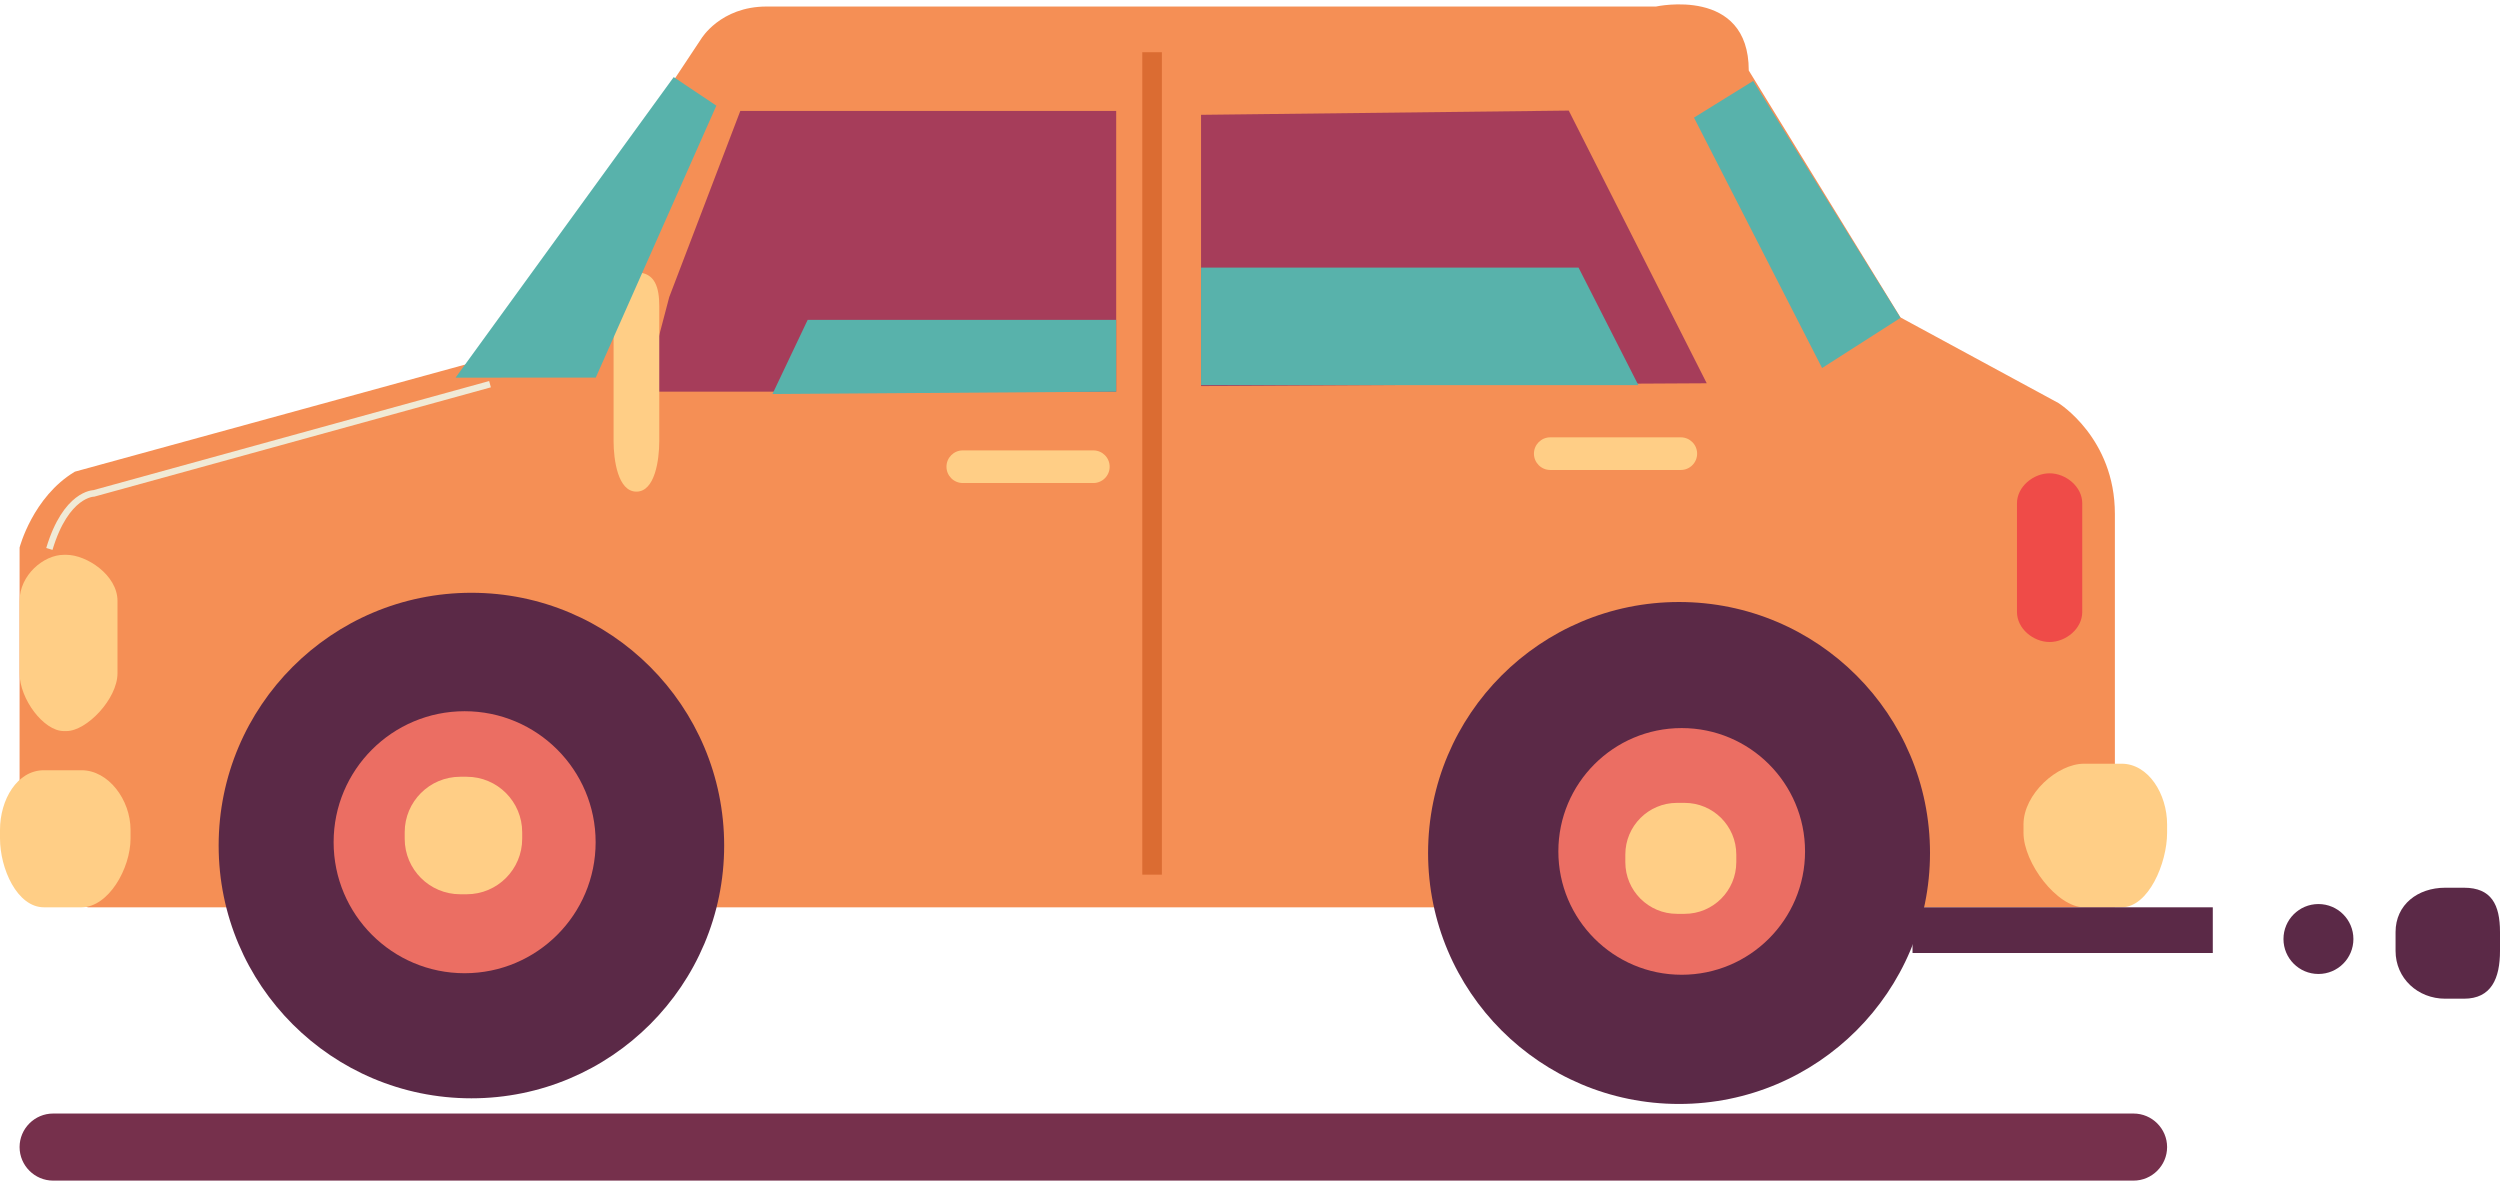<?xml version="1.0" standalone="no"?>
<!-- Generator: Adobe Fireworks CS6, Export SVG Extension by Aaron Beall (http://fireworks.abeall.com) . Version: 0.6.1  -->
<!DOCTYPE svg PUBLIC "-//W3C//DTD SVG 1.1//EN" "http://www.w3.org/Graphics/SVG/1.1/DTD/svg11.dtd">
<svg id="car.fw-Page%201" viewBox="0 0 383 181" style="background-color:#ffffff00" version="1.1"
	xmlns="http://www.w3.org/2000/svg" xmlns:xlink="http://www.w3.org/1999/xlink" xml:space="preserve"
>
	<g id="whole_car">
		<g id="car">
			<path d="M 324 78.717 L 324 117.462 L 324 139 L 302.782 139 L 13.477 139 C 13.477 139 3 136.191 3 128.441 L 3 114.879 L 3 83.885 C 3 83.885 5.009 76.132 11.468 72.26 L 75.004 54.824 L 107.417 5.958 C 107.417 5.958 110.344 1 117.445 1 L 253.704 1 C 253.704 1 267.91 -2.114 267.91 10.801 L 291.158 48.633 L 315.339 61.737 C 315.339 61.737 324 67.093 324 78.717 Z" fill="#f58f55"/>
			<path d="M 332 127.588 C 332 132.224 329.149 139 325.026 139 L 319.284 139 C 315.161 139 310 132.224 310 127.588 L 310 126.297 C 310 121.659 315.161 117 319.284 117 L 325.026 117 C 329.149 117 332 121.659 332 126.297 L 332 127.588 Z" fill="#ffce86"/>
			<path d="M 102.527 45.516 L 113.413 17 L 171 17 L 171 60 L 98.72 60 L 102.527 45.516 Z" fill="#a63d5a"/>
			<path d="M 101 67.568 C 101 70.422 100.352 75.318 97.5 75.318 L 97.5 75.318 C 94.647 75.318 94 70.422 94 67.568 L 94 46.902 C 94 44.051 94.647 41.735 97.5 41.735 L 97.5 41.735 C 100.352 41.735 101 44.051 101 46.902 L 101 67.568 Z" fill="#ffce86"/>
			<path d="M 170 71.5 C 170 72.881 168.881 74 167.5 74 L 147.5 74 C 146.119 74 145 72.881 145 71.5 L 145 71.5 C 145 70.119 146.119 69 147.5 69 L 167.5 69 C 168.881 69 170 70.119 170 71.5 L 170 71.5 Z" fill="#ffce86"/>
			<path d="M 20 128.441 C 20 133.077 16.607 139 12.483 139 L 6.742 139 C 2.622 139 0 133.077 0 128.441 L 0 127.149 C 0 122.515 2.622 118 6.742 118 L 12.483 118 C 16.607 118 20 122.515 20 127.149 L 20 128.441 Z" fill="#ffce86"/>
			<path d="M 184 17.591 L 184 59.147 L 261.472 58.717 L 240.332 16.942 L 184 17.591 Z" fill="#a63d5a"/>
			<path d="M 259.516 18.018 L 259.516 18.018 Z" stroke="#2f0d2b" stroke-width="1" fill="none"/>
			<path d="M 339 146 L 293 146 L 293 139 L 339 139 L 339 146 Z" fill="#5b2947"/>
			<path d="M 69.793 57.857 L 91.272 57.846 L 109.745 16.186 L 103.212 11.813 L 103.212 11.813 " fill="#58b2ab"/>
			<path d="M 260 69.5 C 260 70.881 258.881 72 257.5 72 L 237.5 72 C 236.119 72 235 70.881 235 69.5 L 235 69.5 C 235 68.119 236.119 67 237.5 67 L 257.5 67 C 258.881 67 260 68.119 260 69.5 L 260 69.5 Z" fill="#ffce86"/>
			<path d="M 18 103.143 C 18 107.077 13.276 112 10.185 112 L 9.773 112 C 6.682 112 3 107.077 3 103.143 L 3 92.052 C 3 88.115 6.682 85 9.773 85 L 10.185 85 C 13.276 85 18 88.115 18 92.052 L 18 103.143 Z" fill="#ffce86"/>
			<path d="M 319 93.766 C 319 96.302 316.498 98.357 314 98.357 L 314 98.357 C 311.502 98.357 309 96.302 309 93.766 L 309 77.102 C 309 74.567 311.502 72.511 314 72.511 L 314 72.511 C 316.498 72.511 319 74.567 319 77.102 L 319 93.766 Z" fill="#ef4b48"/>
			<path d="M 75.069 58.857 L 14.371 75.59 C 14.371 75.59 10.116 75.59 7.563 84.099 L 7.563 84.099 " stroke="#f0ead6" stroke-width="1" fill="none"/>
			<path d="M 259.516 18.018 L 279.144 56.382 L 291.158 48.696 L 268.587 12.398 L 268.587 12.398 " fill="#58b2ab"/>
			<path d="M 118.34 60.365 L 123.738 49 L 171 49 L 171 60 L 171 60 " fill="#58b2ab"/>
			<path d="M 184 41 L 241.837 41 L 250.995 59 L 184 59 L 184 59 " fill="#58b2ab"/>
			<path d="M 178 134 L 175 134 L 175 8 L 178 8 L 178 134 Z" fill="#db6c32"/>
			<path d="M 326.862 180.87 L 8.138 180.87 C 5.312 180.87 3 178.558 3 175.731 L 3 175.731 C 3 172.906 5.312 170.594 8.138 170.594 L 326.862 170.594 C 329.688 170.594 332 172.906 332 175.731 L 332 175.731 C 332 178.558 329.688 180.87 326.862 180.87 Z" fill="#76304c"/>
		</g>
		<g id="tyre2">
			<path d="M 110.942 129.538 C 110.942 150.925 93.603 168.261 72.22 168.261 C 50.833 168.261 33.497 150.925 33.497 129.538 C 33.497 108.155 50.833 90.814 72.22 90.814 C 93.603 90.814 110.942 108.155 110.942 129.538 Z" fill="#5b2947"/>
			<path d="M 91.251 129.026 C 91.251 140.111 82.264 149.098 71.179 149.098 C 60.097 149.098 51.111 140.111 51.111 129.026 C 51.111 117.942 60.097 108.959 71.179 108.959 C 82.264 108.959 91.251 117.942 91.251 129.026 Z" fill="#eb6e63"/>
			<path d="M 80 128.498 C 80 133.193 76.193 137 71.497 137 L 70.503 137 C 65.807 137 62 133.193 62 128.498 L 62 127.502 C 62 122.807 65.807 119 70.503 119 L 71.497 119 C 76.193 119 80 122.807 80 127.502 L 80 128.498 Z" fill="#ffce86"/>
		</g>
		<g id="tyre1">
			<path d="M 295.677 130.677 C 295.677 151.91 278.464 169.127 257.228 169.127 C 235.993 169.127 218.782 151.91 218.782 130.677 C 218.782 109.439 235.993 92.227 257.228 92.227 C 278.464 92.227 295.677 109.439 295.677 130.677 Z" fill="#5b2947"/>
			<path d="M 276.533 130.435 C 276.533 140.872 268.071 149.332 257.633 149.332 C 247.201 149.332 238.74 140.872 238.74 130.435 C 238.74 120 247.201 111.541 257.633 111.541 C 268.071 111.541 276.533 120 276.533 130.435 Z" fill="#eb6e63"/>
			<path d="M 266 132.084 C 266 136.456 262.456 140 258.084 140 L 256.916 140 C 252.544 140 249 136.456 249 132.084 L 249 130.916 C 249 126.544 252.544 123 256.916 123 L 258.084 123 C 262.456 123 266 126.544 266 130.916 L 266 132.084 Z" fill="#ffce86"/>
		</g>
		<path id="smoke2" d="M 360.541 143.859 C 360.541 146.815 358.145 149.213 355.185 149.213 L 355.185 149.213 C 352.227 149.213 349.828 146.815 349.828 143.859 L 349.828 143.859 C 349.828 140.899 352.227 138.5 355.185 138.5 L 355.185 138.5 C 358.145 138.5 360.541 140.899 360.541 143.859 L 360.541 143.859 Z" fill="#5b2947"/>
		<path id="smoke1" d="M 383 145.676 C 383 149.877 381.685 153 377.486 153 L 374.602 153 C 370.403 153 367 149.877 367 145.676 L 367 142.794 C 367 138.593 370.403 136 374.602 136 L 377.486 136 C 381.685 136 383 138.593 383 142.794 L 383 145.676 Z" fill="#5b2947"/>
	</g>
</svg>